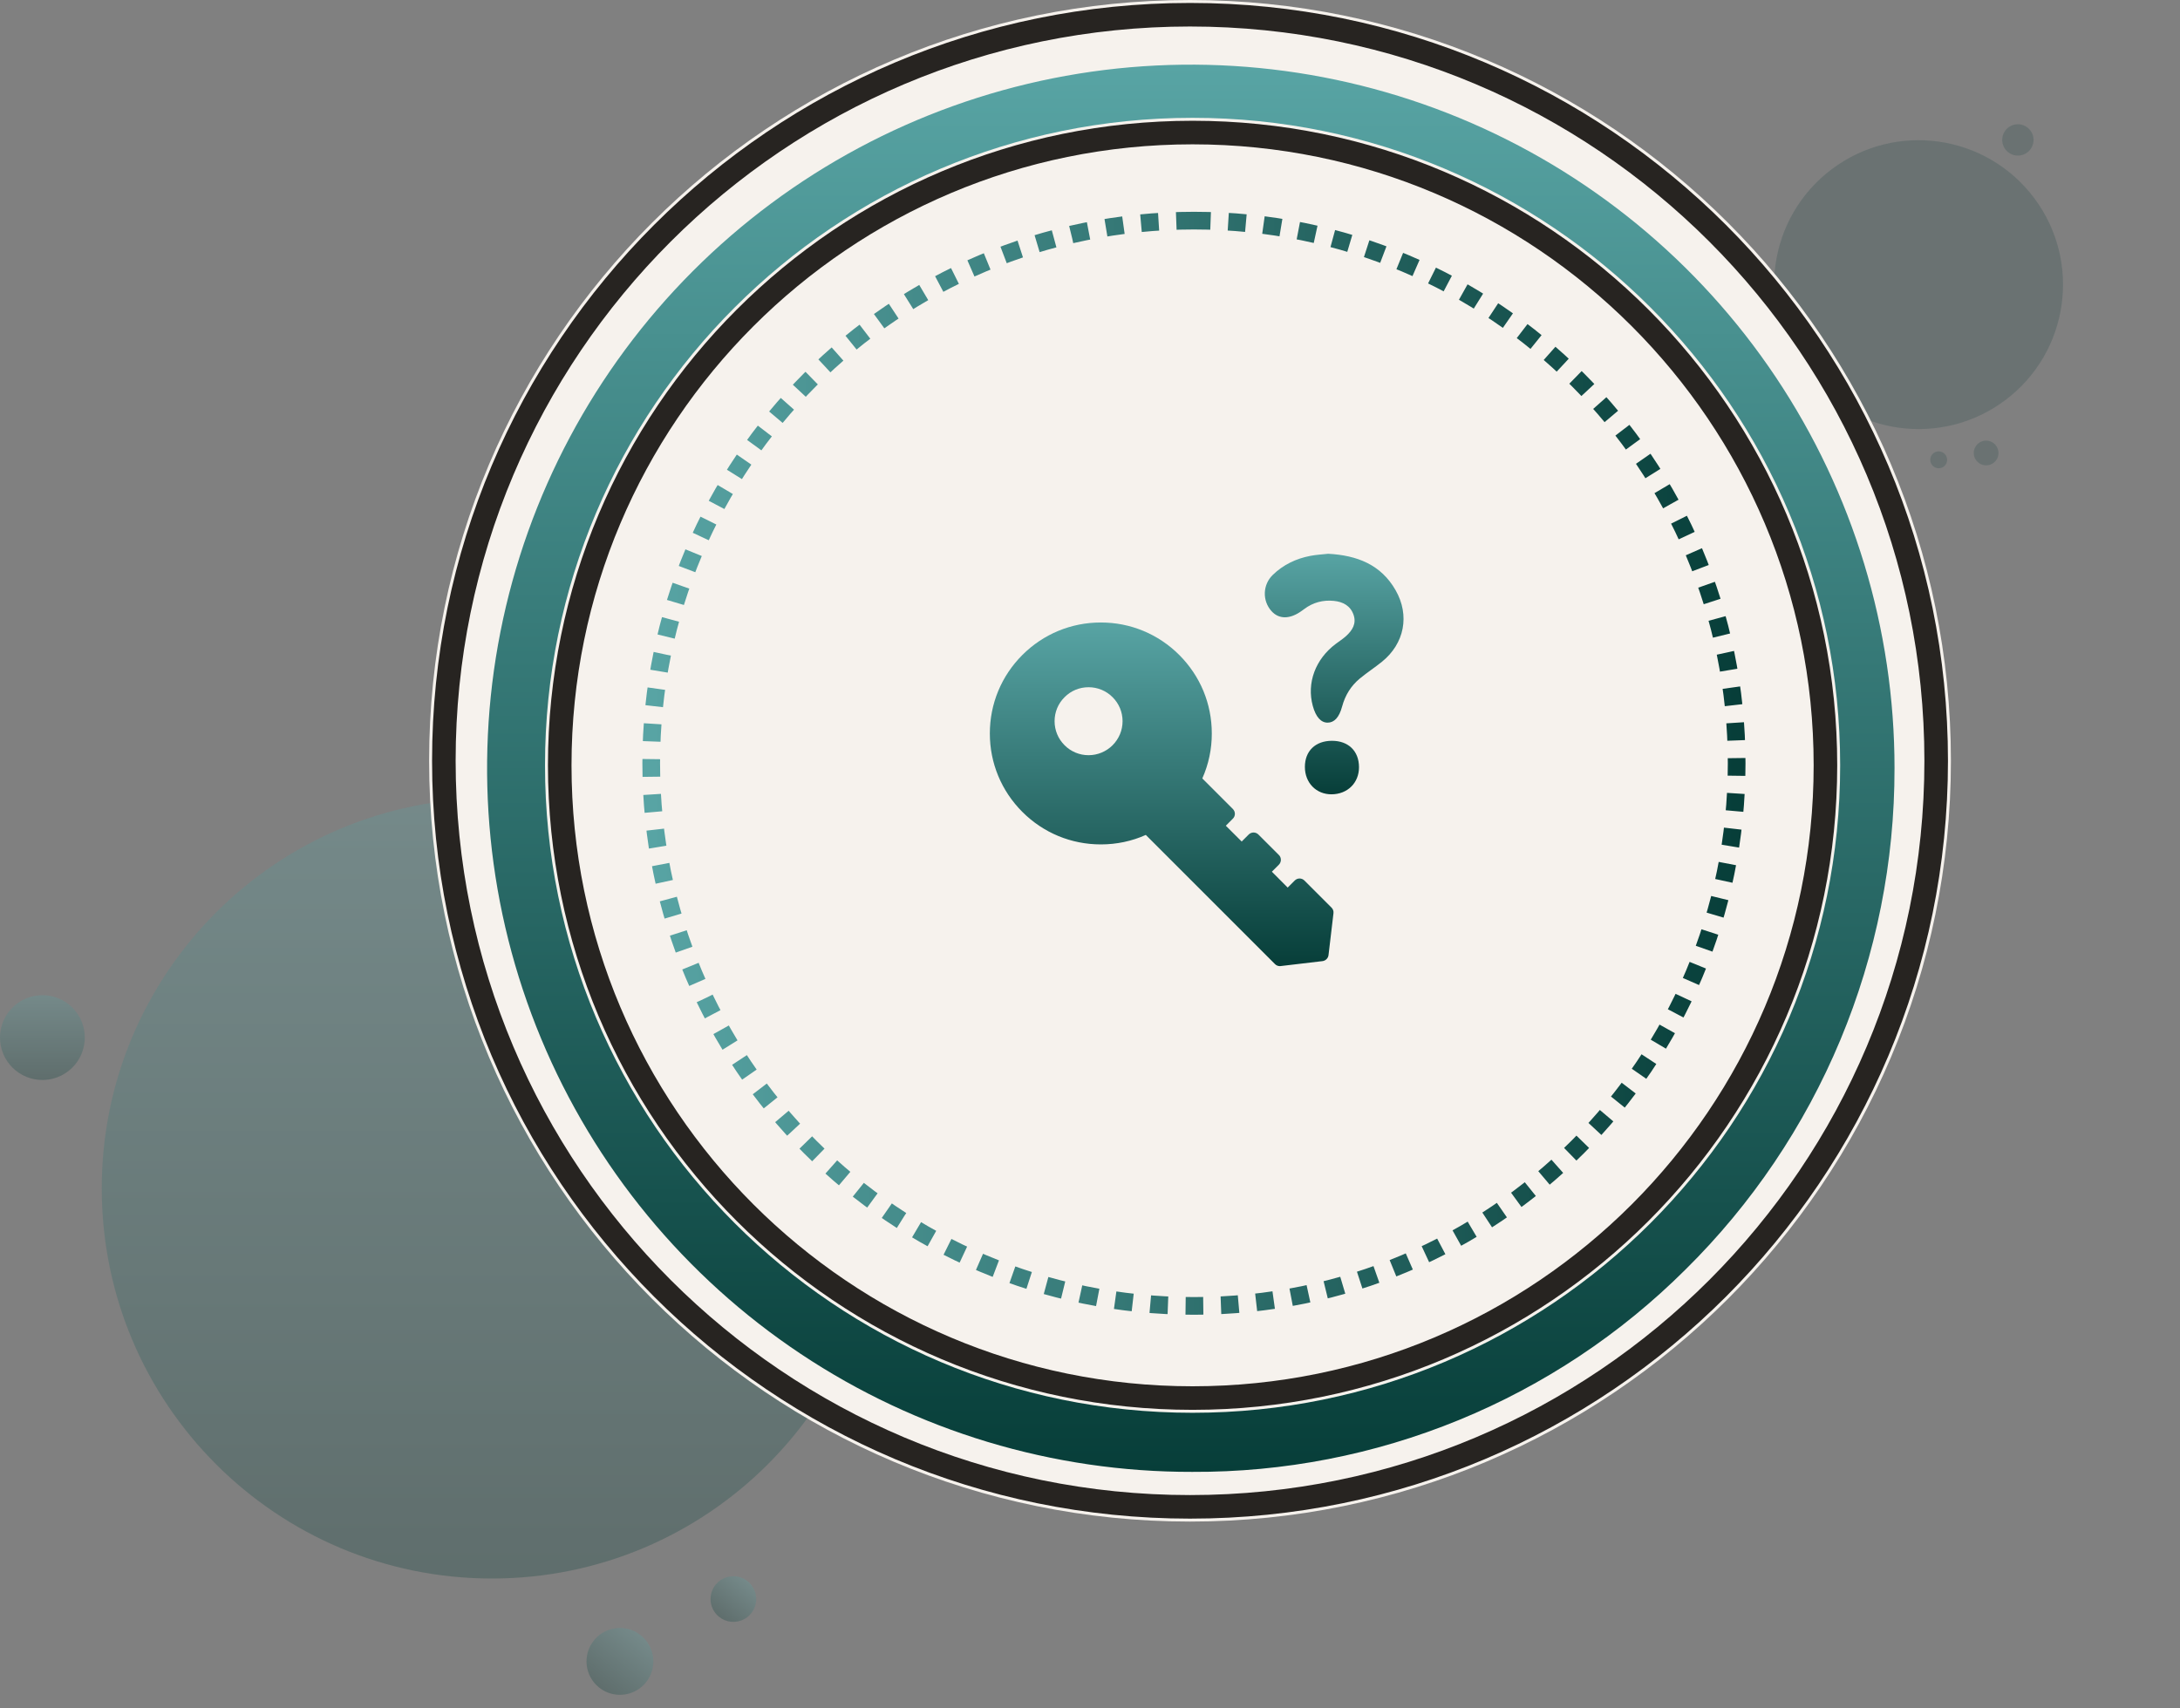 <svg width="185" height="145" viewBox="0 0 185 145" fill="none" xmlns="http://www.w3.org/2000/svg">
<rect x="0" y="0" width="185" height="145" fill="#808080" stroke="none"/>
<g opacity="0.272">
<path d="M41.749 133.977C60.037 133.977 74.863 119.151 74.863 100.863C74.863 82.575 60.037 67.749 41.749 67.749C23.46 67.749 8.635 82.575 8.635 100.863C8.635 119.151 23.46 133.977 41.749 133.977Z" fill="url(#paint0_linear_1740_18624)"/>
<path d="M50.824 143.215C51.26 143.568 51.791 143.784 52.349 143.835C52.908 143.886 53.469 143.771 53.962 143.503C54.455 143.236 54.857 142.828 55.119 142.332C55.38 141.835 55.488 141.273 55.429 140.715C55.371 140.157 55.148 139.629 54.79 139.198C54.431 138.766 53.953 138.451 53.415 138.291C52.877 138.132 52.304 138.135 51.769 138.302C51.233 138.468 50.758 138.789 50.405 139.225C49.932 139.809 49.71 140.558 49.788 141.306C49.867 142.055 50.239 142.741 50.824 143.215Z" fill="url(#paint1_linear_1740_18624)"/>
<path d="M61.018 137.225C61.316 137.466 61.679 137.613 62.06 137.649C62.442 137.684 62.825 137.605 63.162 137.422C63.499 137.239 63.774 136.96 63.952 136.621C64.131 136.282 64.204 135.898 64.165 135.517C64.124 135.136 63.972 134.775 63.727 134.48C63.482 134.186 63.155 133.97 62.788 133.861C62.42 133.753 62.029 133.755 61.663 133.869C61.297 133.982 60.973 134.202 60.732 134.5C60.408 134.899 60.257 135.411 60.311 135.922C60.364 136.433 60.619 136.902 61.018 137.225Z" fill="url(#paint2_linear_1740_18624)"/>
<path d="M3.598 91.662C4.309 91.662 5.005 91.451 5.596 91.055C6.188 90.66 6.649 90.098 6.921 89.441C7.193 88.784 7.265 88.06 7.126 87.362C6.987 86.665 6.644 86.024 6.141 85.52C5.638 85.017 4.997 84.675 4.299 84.536C3.602 84.397 2.878 84.468 2.221 84.741C1.563 85.013 1.002 85.474 0.606 86.066C0.211 86.657 0 87.353 0 88.064C0 89.018 0.379 89.933 1.054 90.608C1.728 91.283 2.643 91.662 3.598 91.662Z" fill="url(#paint3_linear_1740_18624)"/>
</g>
<g opacity="0.272">
<path d="M170.191 33.95C175.598 29.876 176.679 22.19 172.605 16.782C168.531 11.375 160.845 10.294 155.437 14.368C150.03 18.442 148.949 26.129 153.023 31.536C157.097 36.943 164.784 38.024 170.191 33.95Z" fill="#2F4F4F"/>
<path d="M169.566 38.701C169.516 38.903 169.407 39.085 169.253 39.225C169.1 39.364 168.908 39.455 168.703 39.486C168.497 39.517 168.287 39.486 168.099 39.397C167.912 39.308 167.754 39.166 167.647 38.988C167.54 38.81 167.489 38.604 167.499 38.397C167.509 38.189 167.58 37.99 167.703 37.823C167.827 37.656 167.997 37.529 168.193 37.459C168.388 37.389 168.6 37.378 168.802 37.428C169.072 37.496 169.304 37.668 169.447 37.907C169.591 38.145 169.634 38.431 169.566 38.701Z" fill="#2F4F4F"/>
<path d="M165.217 39.2C165.183 39.337 165.109 39.462 165.004 39.557C164.899 39.652 164.768 39.714 164.628 39.735C164.488 39.756 164.345 39.735 164.217 39.674C164.089 39.614 163.981 39.517 163.908 39.395C163.835 39.274 163.8 39.134 163.807 38.992C163.814 38.851 163.862 38.714 163.947 38.6C164.031 38.487 164.147 38.4 164.28 38.352C164.414 38.304 164.558 38.297 164.696 38.332C164.88 38.378 165.038 38.495 165.136 38.658C165.234 38.821 165.263 39.016 165.217 39.2Z" fill="#2F4F4F"/>
<path d="M172.042 12.939C171.832 13.097 171.58 13.19 171.317 13.205C171.054 13.22 170.792 13.156 170.566 13.022C170.339 12.889 170.157 12.691 170.042 12.454C169.928 12.216 169.886 11.951 169.923 11.69C169.96 11.429 170.073 11.185 170.248 10.989C170.424 10.793 170.653 10.652 170.908 10.587C171.163 10.521 171.432 10.532 171.68 10.619C171.929 10.706 172.146 10.864 172.305 11.074C172.517 11.356 172.609 11.711 172.56 12.061C172.51 12.41 172.324 12.726 172.042 12.939Z" fill="#2F4F4F"/>
</g>
<path d="M100.988 129.143C136.65 129.143 165.559 100.233 165.559 64.572C165.559 28.91 136.65 0 100.988 0C65.326 0 36.416 28.91 36.416 64.572C36.416 100.233 65.326 129.143 100.988 129.143Z" fill="#F6F2ED"/>
<path d="M100.988 127.893C135.959 127.893 164.309 99.543 164.309 64.572C164.309 29.6 135.959 1.25 100.988 1.25C66.016 1.25 37.666 29.6 37.666 64.572C37.666 99.543 66.016 127.893 100.988 127.893Z" stroke="#272421" stroke-width="2"/>
<path d="M160.773 65.207C160.785 73.124 159.222 80.963 156.175 88.269C153.127 95.575 148.657 102.202 143.023 107.763C137.523 113.241 130.994 117.577 123.811 120.522C116.629 123.468 108.935 124.964 101.173 124.925C89.356 124.948 77.799 121.466 67.962 114.918C58.126 108.37 50.453 99.051 45.916 88.141C41.377 77.231 40.178 65.219 42.469 53.627C44.76 42.035 50.439 31.383 58.786 23.02C67.133 14.656 77.774 8.957 89.362 6.643C100.95 4.33 112.963 5.506 123.882 10.022C134.801 14.539 144.135 22.194 150.702 32.017C157.269 41.84 160.775 53.391 160.774 65.207H160.773Z" fill="url(#paint4_linear_1740_18624)"/>
<path d="M101.205 119.91C131.556 119.91 156.161 95.306 156.161 64.955C156.161 34.604 131.556 10 101.205 10C70.854 10 46.25 34.604 46.25 64.955C46.25 95.306 70.854 119.91 101.205 119.91Z" fill="#F6F2ED"/>
<path d="M101.205 118.66C130.866 118.66 154.911 94.616 154.911 64.955C154.911 35.295 130.866 11.25 101.205 11.25C71.545 11.25 47.5 35.295 47.5 64.955C47.5 94.616 71.545 118.66 101.205 118.66Z" stroke="#272421" stroke-width="2"/>
<path d="M101.32 18.726C75.884 18.726 55.264 39.346 55.264 64.782C55.264 90.219 75.884 110.839 101.32 110.839C126.757 110.839 147.377 90.219 147.377 64.782C147.377 39.346 126.757 18.726 101.32 18.726Z" stroke="url(#paint5_linear_1740_18624)" stroke-width="1.5" stroke-dasharray="1.5 1.5"/>
<path d="M93.421 52.833C90.901 52.833 88.538 53.813 86.759 55.592C84.98 57.371 84 59.734 84 62.254C84 64.768 84.98 67.13 86.759 68.91C88.538 70.689 90.901 71.669 93.421 71.669C94.757 71.669 96.052 71.395 97.236 70.864L108.202 81.831C108.313 81.941 108.459 82 108.617 82C108.64 82 108.663 82 108.681 81.994L112.233 81.574C112.496 81.539 112.712 81.329 112.741 81.061L113.161 77.514C113.184 77.339 113.126 77.164 112.997 77.035L110.699 74.737C110.645 74.682 110.581 74.638 110.51 74.608C110.439 74.578 110.362 74.562 110.285 74.562C110.127 74.562 109.982 74.626 109.871 74.737L109.276 75.332L107.934 73.985L108.529 73.39C108.583 73.335 108.626 73.271 108.655 73.2C108.685 73.129 108.699 73.052 108.698 72.975C108.698 72.824 108.64 72.672 108.529 72.567L106.791 70.829C106.737 70.775 106.673 70.732 106.602 70.703C106.532 70.673 106.456 70.658 106.38 70.658C106.303 70.658 106.228 70.673 106.157 70.703C106.086 70.732 106.022 70.775 105.968 70.829L105.373 71.424L104.026 70.082L104.621 69.487C104.676 69.433 104.72 69.369 104.75 69.298C104.78 69.227 104.796 69.15 104.796 69.073C104.796 68.921 104.732 68.77 104.621 68.659L102.031 66.069C102.566 64.868 102.84 63.568 102.836 62.254C102.836 60.994 102.591 59.775 102.124 58.643C101.657 57.517 100.963 56.479 100.077 55.592C98.297 53.813 95.935 52.833 93.421 52.833ZM94.418 63.251C93.877 63.793 93.142 64.097 92.377 64.097C91.998 64.098 91.624 64.023 91.274 63.878C90.925 63.733 90.608 63.52 90.341 63.251C89.793 62.703 89.495 61.98 89.495 61.21C89.495 60.44 89.793 59.716 90.341 59.174C90.883 58.626 91.607 58.328 92.377 58.328C93.147 58.328 93.87 58.626 94.418 59.174C94.961 59.716 95.264 60.44 95.264 61.21C95.264 61.98 94.961 62.703 94.418 63.251Z" fill="url(#paint6_linear_1740_18624)"/>
<path d="M112.712 47C112.255 47.052 111.723 47.079 111.204 47.178C109.989 47.41 108.903 47.927 108.009 48.796C107.599 49.193 107.358 49.732 107.336 50.301C107.314 50.871 107.512 51.427 107.89 51.854C108.524 52.574 109.465 52.572 110.466 51.847C110.535 51.797 110.605 51.749 110.673 51.697C111.421 51.13 112.278 50.908 113.193 50.999C113.949 51.075 114.596 51.399 114.866 52.18C115.126 52.933 114.762 53.502 114.232 53.984C113.966 54.225 113.659 54.423 113.37 54.639C111.629 55.932 110.873 57.967 111.408 59.919C111.663 60.848 112.096 61.335 112.665 61.334C113.221 61.334 113.645 60.897 113.893 59.973C114.151 59.014 114.643 58.212 115.4 57.587C116.006 57.087 116.669 56.657 117.279 56.163C119.187 54.619 119.651 52.23 118.439 50.102C117.195 47.918 115.17 47.136 112.712 47ZM113.032 62.875C111.626 62.877 110.733 63.742 110.736 65.099C110.739 66.44 111.695 67.421 112.993 67.417C114.356 67.412 115.335 66.442 115.328 65.104C115.322 63.742 114.426 62.873 113.032 62.875Z" fill="url(#paint7_linear_1740_18624)"/>
<defs>
<linearGradient id="paint0_linear_1740_18624" x1="41.749" y1="67.749" x2="41.749" y2="133.977" gradientUnits="userSpaceOnUse">
<stop stop-color="#58A4A4"/>
<stop offset="1" stop-color="#073E39"/>
</linearGradient>
<linearGradient id="paint1_linear_1740_18624" x1="54.394" y1="138.806" x2="50.824" y2="143.215" gradientUnits="userSpaceOnUse">
<stop stop-color="#58A4A4"/>
<stop offset="1" stop-color="#073E39"/>
</linearGradient>
<linearGradient id="paint2_linear_1740_18624" x1="63.457" y1="134.213" x2="61.018" y2="137.225" gradientUnits="userSpaceOnUse">
<stop stop-color="#58A4A4"/>
<stop offset="1" stop-color="#073E39"/>
</linearGradient>
<linearGradient id="paint3_linear_1740_18624" x1="3.598" y1="84.467" x2="3.598" y2="91.662" gradientUnits="userSpaceOnUse">
<stop stop-color="#58A4A4"/>
<stop offset="1" stop-color="#073E39"/>
</linearGradient>
<linearGradient id="paint4_linear_1740_18624" x1="101.055" y1="5.487" x2="101.055" y2="124.926" gradientUnits="userSpaceOnUse">
<stop stop-color="#58A4A4"/>
<stop offset="1" stop-color="#073E39"/>
</linearGradient>
<linearGradient id="paint5_linear_1740_18624" x1="55.264" y1="64.782" x2="147.377" y2="64.782" gradientUnits="userSpaceOnUse">
<stop stop-color="#58A4A4"/>
<stop offset="1" stop-color="#073E39"/>
</linearGradient>
<linearGradient id="paint6_linear_1740_18624" x1="98.583" y1="52.833" x2="98.583" y2="82" gradientUnits="userSpaceOnUse">
<stop stop-color="#58A4A4"/>
<stop offset="1" stop-color="#073E39"/>
</linearGradient>
<linearGradient id="paint7_linear_1740_18624" x1="113.221" y1="47" x2="113.221" y2="67.417" gradientUnits="userSpaceOnUse">
<stop stop-color="#58A4A4"/>
<stop offset="1" stop-color="#073E39"/>
</linearGradient>
</defs>
</svg>
